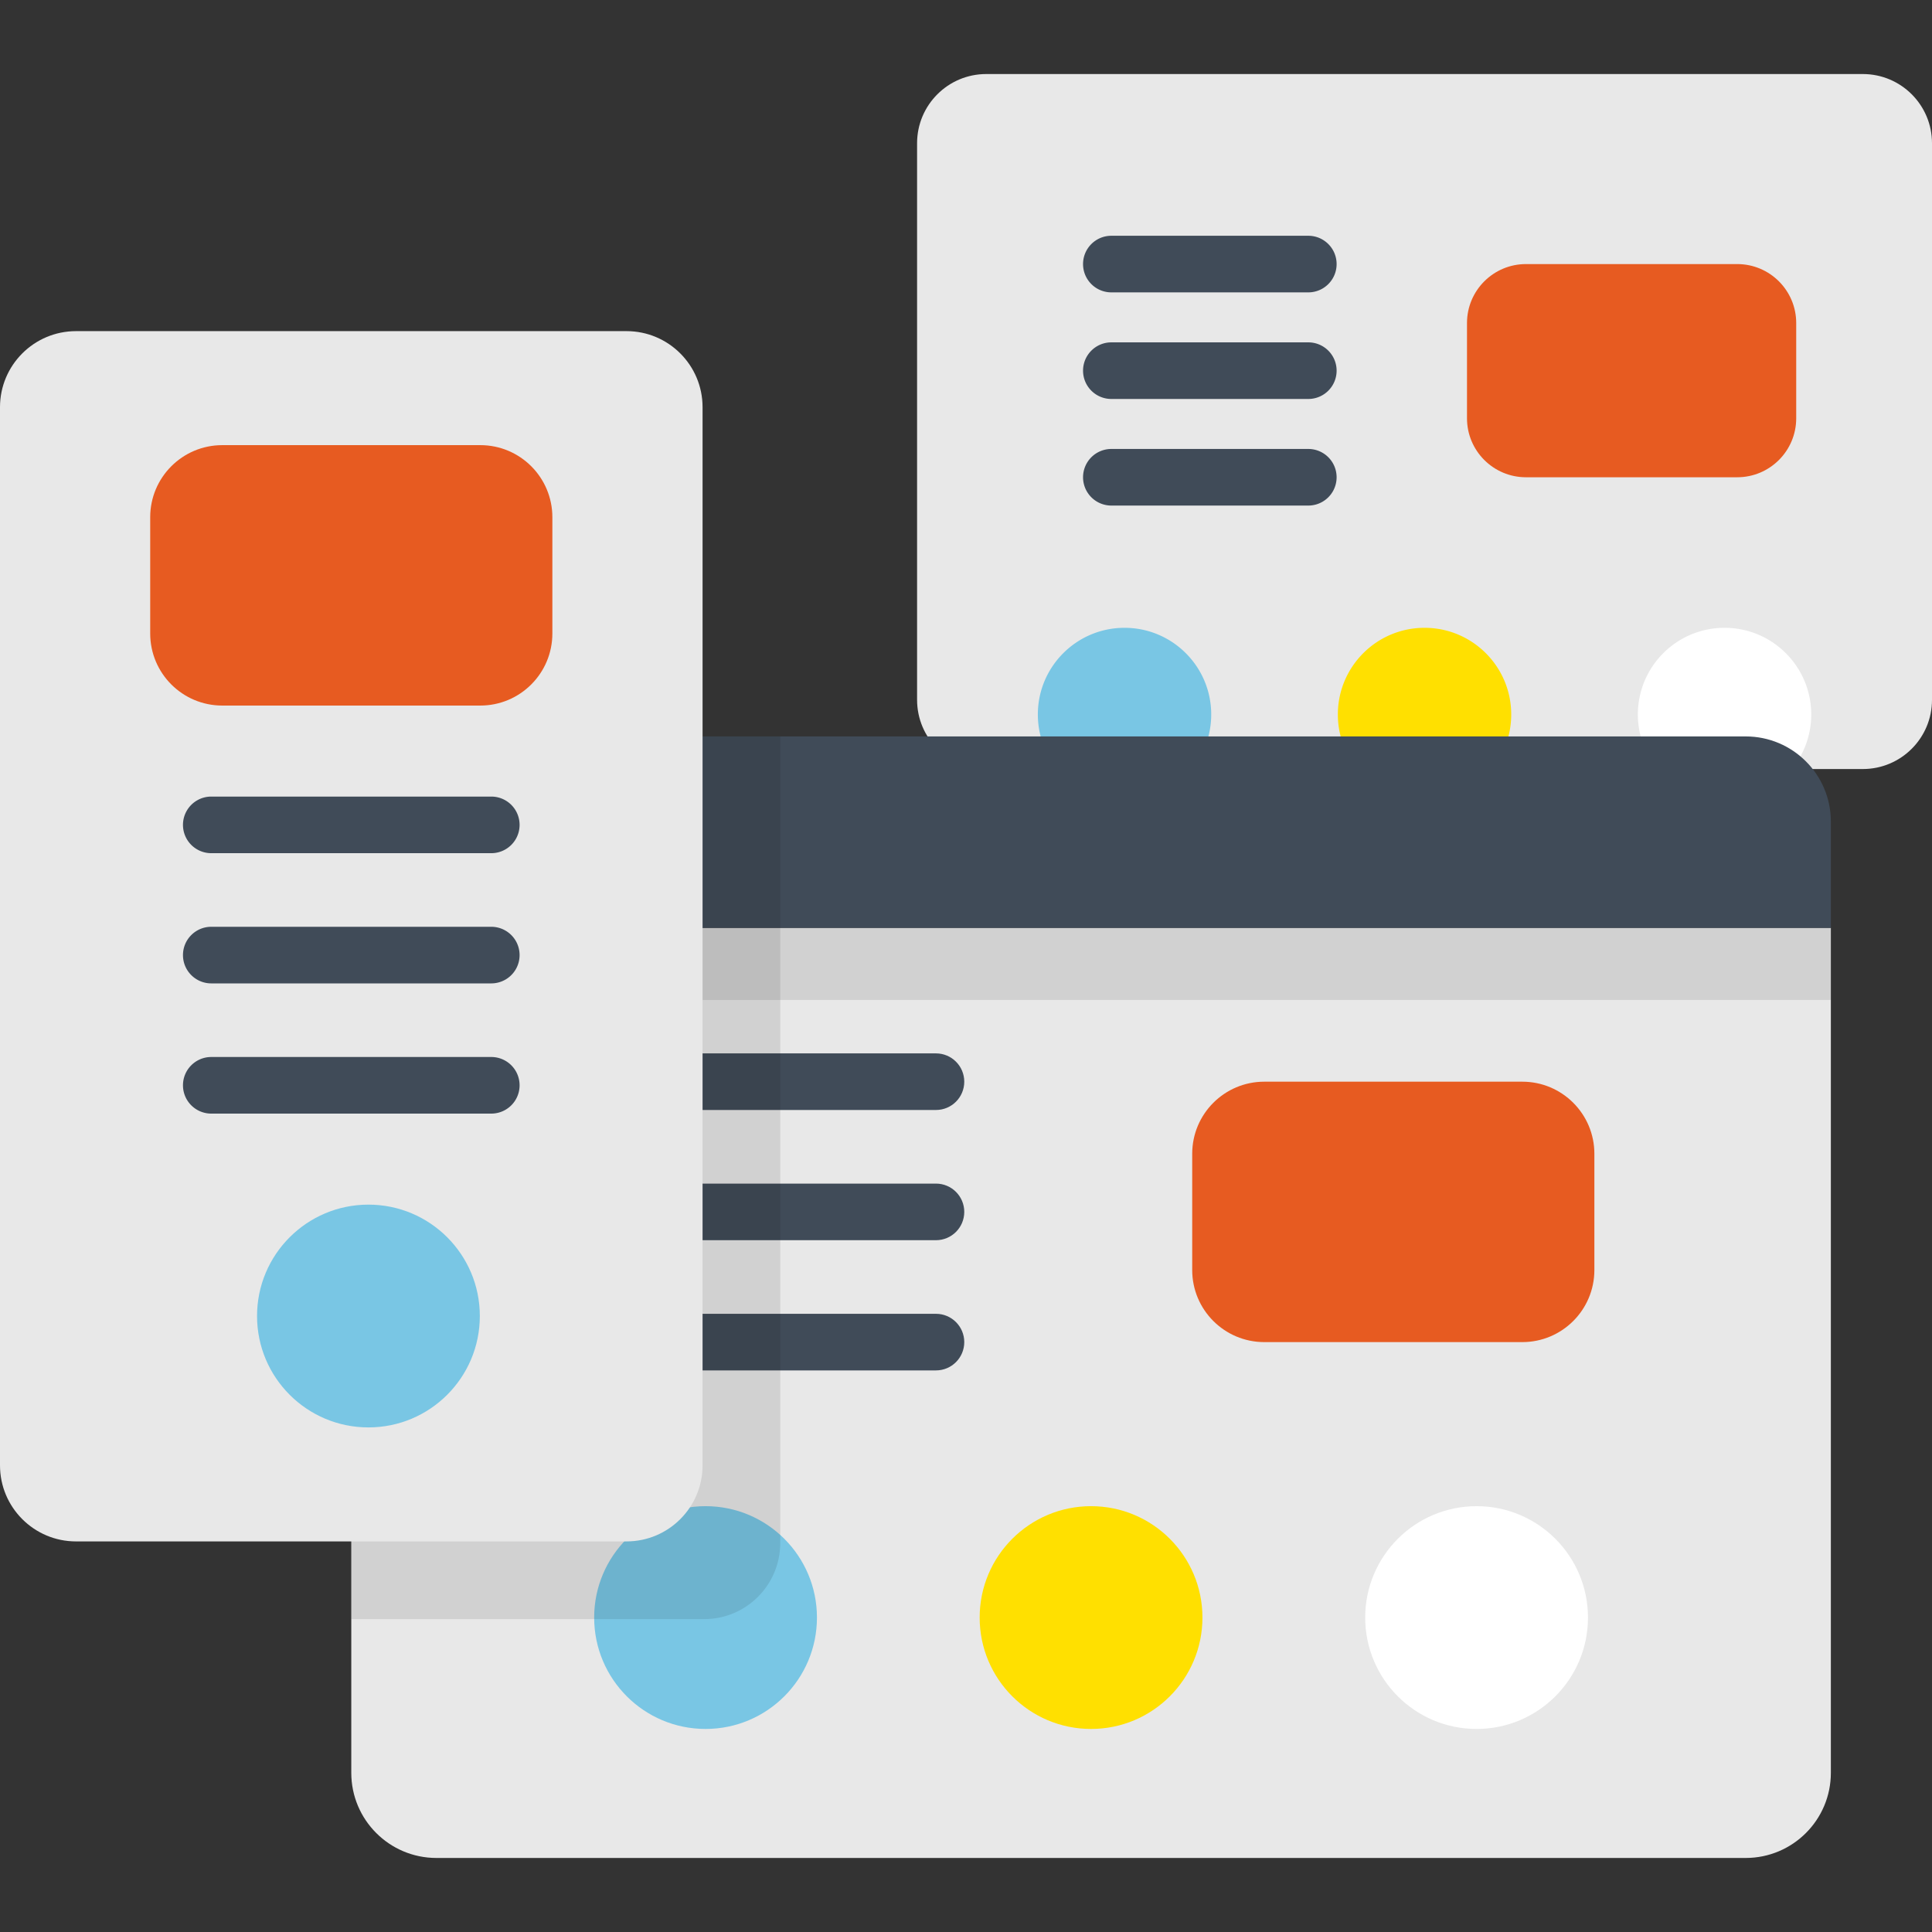 <svg xmlns="http://www.w3.org/2000/svg" id="Capa_1" viewBox="0 0 512 512" width="512" height="512"><rect x="0" y="0" width="512" height="512" fill="#333333" stroke="none"/><path d="M493.663 203.803h-232.29c-10.127 0-18.337-8.21-18.337-18.337V37.957c0-10.127 8.21-18.337 18.337-18.337h232.29C503.79 19.62 512 27.83 512 37.957v147.51c0 10.126-8.21 18.336-18.337 18.336z" data-original="#E8E8E8" fill="#e8e8e8"/><path d="M346.716 77.482H294.52c-4.142 0-7.5-3.357-7.5-7.5s3.358-7.5 7.5-7.5h52.196c4.142 0 7.5 3.357 7.5 7.5s-3.358 7.5-7.5 7.5zm0 28.248H294.52c-4.142 0-7.5-3.357-7.5-7.5s3.358-7.5 7.5-7.5h52.196c4.142 0 7.5 3.357 7.5 7.5s-3.358 7.5-7.5 7.5zm0 28.249H294.52a7.5 7.5 0 0 1-7.5-7.5 7.5 7.5 0 0 1 7.5-7.5h52.196a7.5 7.5 0 0 1 0 15z" data-original="#404B58" fill="#404b58"/><path d="M404.403 126.479h55.977c8.635 0 15.635-7 15.635-15.635V85.617c0-8.635-7-15.635-15.635-15.635h-55.977c-8.635 0-15.635 7-15.635 15.635v25.227c.001 8.635 7.001 15.635 15.635 15.635z" data-original="#FDA75F" data-old_color="#e75b21" fill="#e75b21"/><path d="M298.012 166.377c-12.687 0-22.972 10.285-22.972 22.972 0 5.48 1.926 10.506 5.128 14.455h35.688a22.869 22.869 0 0 0 5.128-14.455c0-12.688-10.285-22.972-22.972-22.972z" data-original="#79C6E4" fill="#79c6e4"/><path d="M377.518 166.377c-12.687 0-22.972 10.285-22.972 22.972 0 5.48 1.926 10.506 5.128 14.455h35.688a22.869 22.869 0 0 0 5.128-14.455c0-12.688-10.285-22.972-22.972-22.972z" data-original="#ED718B" class="active-path" data-old_color="#E75B21" fill="#ffe000"/><path d="M457.024 166.377c-12.687 0-22.972 10.285-22.972 22.972 0 5.48 1.926 10.506 5.128 14.455h35.688a22.869 22.869 0 0 0 5.128-14.455c0-12.688-10.285-22.972-22.972-22.972z" data-original="#FFFFFF" fill="#fff"/><path d="M462.626 492.38H115.665c-12.466 0-22.571-10.105-22.571-22.571V245.898h392.103v223.911c0 12.466-10.106 22.571-22.571 22.571z" data-original="#E8E8E8" fill="#e8e8e8"/><path d="M335.047 355.672h68.379c10.548 0 19.099-8.551 19.099-19.099v-30.816c0-10.548-8.551-19.099-19.099-19.099h-68.379c-10.548 0-19.099 8.551-19.099 19.099v30.816c.001 10.548 8.552 19.099 19.099 19.099z" data-original="#FDA75F" data-old_color="#e75b21" fill="#e75b21"/><path d="M248.041 294.158h-92.276c-4.142 0-7.5-3.357-7.5-7.5s3.358-7.5 7.5-7.5h92.276c4.142 0 7.5 3.357 7.5 7.5s-3.358 7.5-7.5 7.5zm0 34.507h-92.276c-4.142 0-7.5-3.357-7.5-7.5s3.358-7.5 7.5-7.5h92.276c4.142 0 7.5 3.357 7.5 7.5s-3.358 7.5-7.5 7.5zm0 34.507h-92.276c-4.142 0-7.5-3.357-7.5-7.5s3.358-7.5 7.5-7.5h92.276c4.142 0 7.5 3.357 7.5 7.5s-3.358 7.5-7.5 7.5z" data-original="#404B58" fill="#404b58"/><circle cx="186.98" cy="428.67" r="29.52" data-original="#79C6E4" fill="#79c6e4"/><circle cx="289.14" cy="428.67" r="29.52" data-original="#ED718B" class="active-path" data-old_color="#E75B21" fill="#ffe000"/><circle cx="391.31" cy="428.67" r="29.52" data-original="#FFFFFF" fill="#fff"/><path data-original="#000000" data-old_color="opacity: 0.1#000000" opacity=".1" d="M93.09 245.9h392.1V265H93.09z"/><path d="M462.626 195.161H115.665c-12.466 0-22.571 10.105-22.571 22.571v28.166h392.103v-28.166c0-12.465-10.106-22.571-22.571-22.571z" data-original="#404B58" fill="#404b58"/><path d="M115.665 195.161c-12.466 0-22.571 10.105-22.571 22.571v211.345h93.522c11.132 0 20.157-9.025 20.157-20.157V195.161h-91.108z" data-original="#000000" data-old_color="opacity: 0.1#000000" opacity=".1"/><path d="M166.03 408.492H20.157C9.025 408.492 0 399.468 0 388.335V107.91c0-11.132 9.025-20.157 20.157-20.157H166.03c11.132 0 20.157 9.025 20.157 20.157v280.425c0 11.133-9.024 20.157-20.157 20.157z" data-original="#E8E8E8" fill="#e8e8e8"/><path d="M130.197 226.102H55.99a7.5 7.5 0 0 1 0-15h74.208a7.5 7.5 0 1 1-.001 15zm0 34.507H55.99c-4.142 0-7.5-3.357-7.5-7.5s3.358-7.5 7.5-7.5h74.208a7.5 7.5 0 1 1-.001 15zm0 34.507H55.99c-4.142 0-7.5-3.357-7.5-7.5s3.358-7.5 7.5-7.5h74.208a7.5 7.5 0 1 1-.001 15z" data-original="#404B58" fill="#404b58"/><path d="M58.904 186.981h68.379c10.548 0 19.099-8.551 19.099-19.099v-30.816c0-10.548-8.551-19.099-19.099-19.099H58.904c-10.548 0-19.099 8.551-19.099 19.099v30.816c0 10.548 8.551 19.099 19.099 19.099z" data-original="#FDA75F" data-old_color="#e75b21" fill="#e75b21"/><circle cx="97.64" cy="348.76" r="29.52" data-original="#79C6E4" fill="#79c6e4"/></svg>